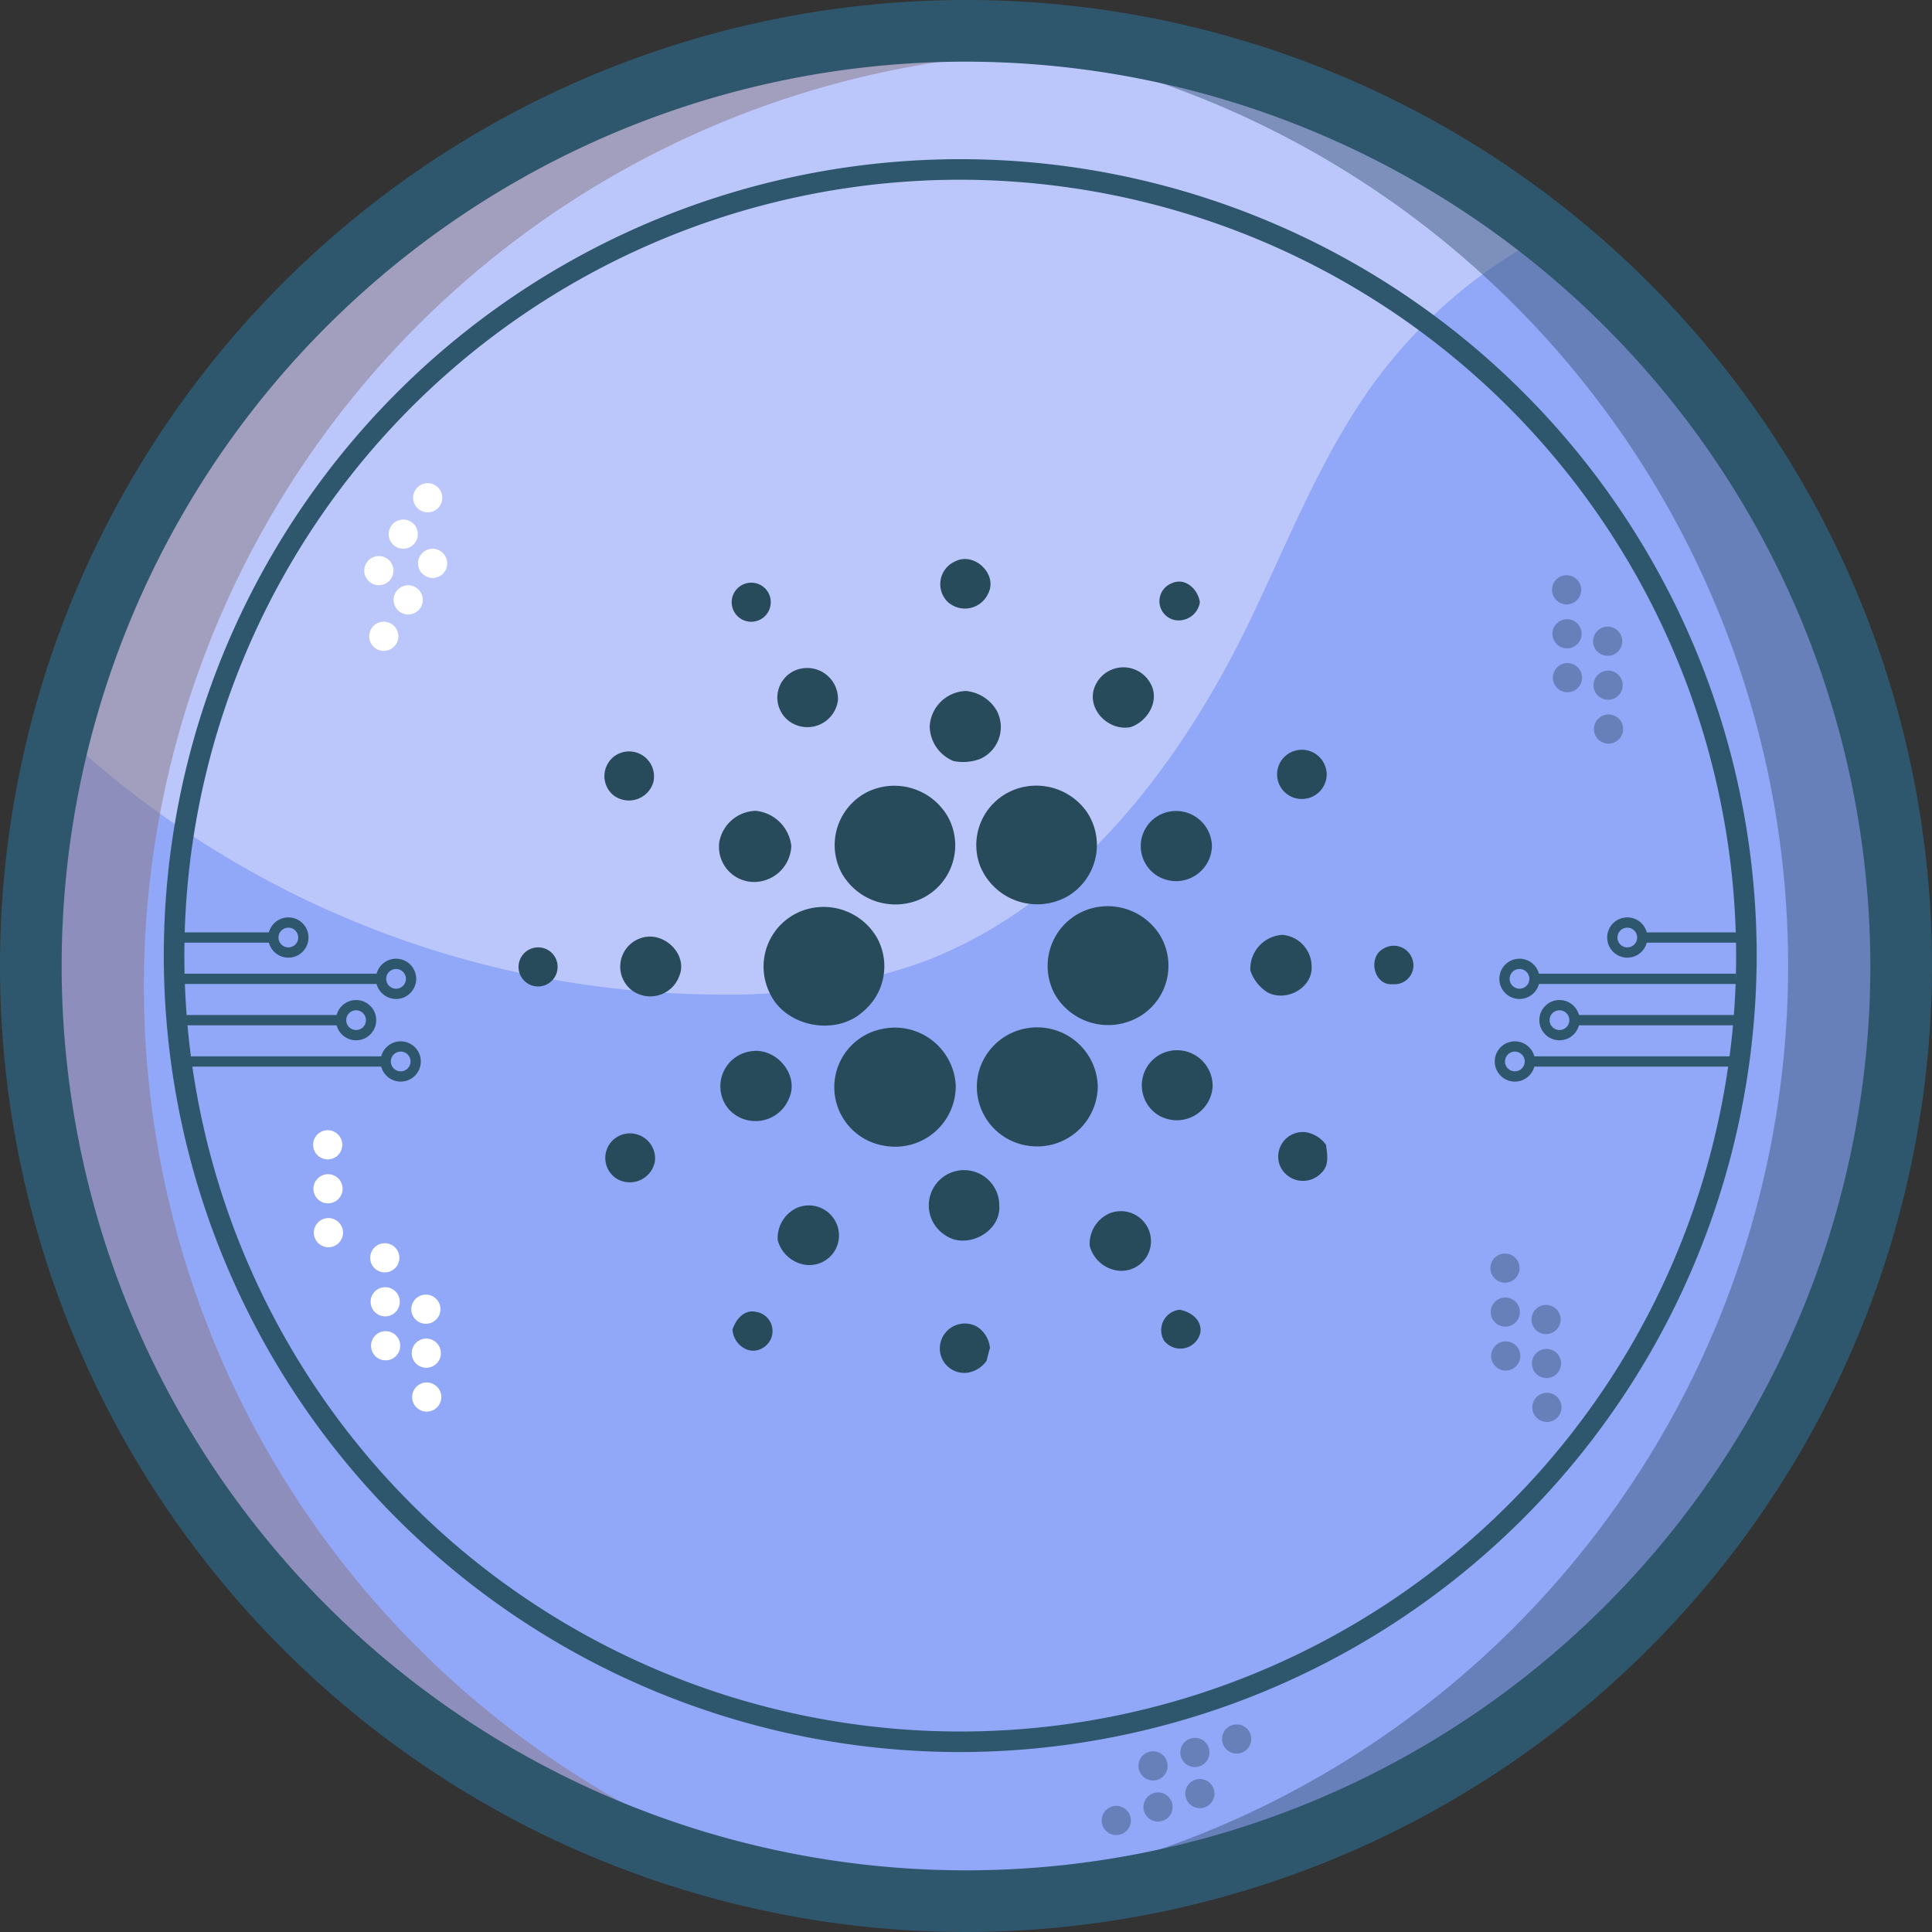 <svg xmlns="http://www.w3.org/2000/svg" viewBox="0 0 188 188"><rect x="0" y="0" width="188" height="188" fill="#333333" stroke="none"/><defs><style>.cls-1{fill:#bbc7fb;}.cls-2{fill:#6889f4;}.cls-2,.cls-3,.cls-4,.cls-7{opacity:0.5;}.cls-3{fill:#8a7683;}.cls-4,.cls-8{fill:#3f5a7c;}.cls-5{fill:#2e576d;}.cls-6{fill:#fff;}.cls-9{fill:none;stroke:#2e576d;stroke-miterlimit:10;}.cls-10{fill:#274b5b;}</style></defs><title>Asset 280</title><g id="Layer_2" data-name="Layer 2"><g id="Layer_1-2" data-name="Layer 1"><circle class="cls-1" cx="95" cy="95" r="91"/><path class="cls-2" d="M184,94A91,91,0,1,1,5.08,70.44,94.09,94.09,0,0,0,70.29,96.78a56.51,56.51,0,0,0,19.29-3.09c14.47-5.36,24.72-18.49,31.57-32.31,4-8.16,7.24-16.82,12.6-24.19A48.77,48.77,0,0,1,150,23.09,90.81,90.81,0,0,1,184,94Z"/><path class="cls-3" d="M14,96A91,91,0,0,1,100,5.14Q97.52,5,95,5a91,91,0,1,0,0,182q2.52,0,5-.14A91,91,0,0,1,14,96Z"/><path class="cls-4" d="M174,94a91,91,0,0,1-86,90.86q2.48.13,5,.14A91,91,0,1,0,93,3q-2.52,0-5,.14A91,91,0,0,1,174,94Z"/><path class="cls-5" d="M94,188a94,94,0,1,1,94-94A94.11,94.11,0,0,1,94,188ZM94,6a88,88,0,1,0,88,88A88.1,88.1,0,0,0,94,6Z"/><path class="cls-5" d="M93.44,170.49A77.5,77.5,0,1,1,170.94,93,77.59,77.59,0,0,1,93.44,170.49Zm0-153A75.5,75.5,0,1,0,168.94,93,75.59,75.59,0,0,0,93.44,17.49Z"/><circle class="cls-6" cx="41.44" cy="127.4" r="1.42" transform="translate(-1.22 0.4) rotate(-0.55)"/><circle class="cls-6" cx="41.48" cy="131.68" r="1.42" transform="translate(-1.26 0.4) rotate(-0.55)"/><circle class="cls-6" cx="41.52" cy="135.95" r="1.42" transform="translate(-1.3 0.4) rotate(-0.55)"/><circle class="cls-6" cx="37.44" cy="122.4" r="1.42" transform="translate(-1.17 0.36) rotate(-0.55)"/><circle class="cls-6" cx="37.48" cy="126.68" r="1.42" transform="translate(-1.21 0.36) rotate(-0.55)"/><circle class="cls-6" cx="37.52" cy="130.95" r="1.42" transform="translate(-1.25 0.37) rotate(-0.55)"/><g class="cls-7"><circle class="cls-8" cx="156.44" cy="62.4" r="1.42" transform="translate(-0.59 1.5) rotate(-0.55)"/><circle class="cls-8" cx="156.48" cy="66.68" r="1.42" transform="translate(-0.63 1.5) rotate(-0.55)"/><circle class="cls-8" cx="156.52" cy="70.95" r="1.42" transform="translate(-0.67 1.5) rotate(-0.55)"/><circle class="cls-8" cx="152.44" cy="57.4" r="1.42" transform="translate(-0.54 1.46) rotate(-0.55)"/><circle class="cls-8" cx="152.48" cy="61.68" r="1.42" transform="translate(-0.58 1.46) rotate(-0.55)"/><circle class="cls-8" cx="152.52" cy="65.95" r="1.42" transform="translate(-0.62 1.46) rotate(-0.55)"/></g><g class="cls-7"><circle class="cls-8" cx="150.44" cy="128.4" r="1.42" transform="translate(-1.22 1.45) rotate(-0.55)"/><circle class="cls-8" cx="150.48" cy="132.68" r="1.42" transform="translate(-1.26 1.45) rotate(-0.55)"/><circle class="cls-8" cx="150.52" cy="136.95" r="1.42" transform="translate(-1.3 1.45) rotate(-0.55)"/><circle class="cls-8" cx="146.44" cy="123.4" r="1.42" transform="translate(-1.17 1.41) rotate(-0.55)"/><circle class="cls-8" cx="146.48" cy="127.68" r="1.42" transform="translate(-1.22 1.41) rotate(-0.55)"/><circle class="cls-8" cx="146.52" cy="131.95" r="1.42" transform="translate(-1.26 1.41) rotate(-0.55)"/></g><circle class="cls-6" cx="42.1" cy="54.82" r="1.42" transform="translate(-26.88 59.26) rotate(-56.16)"/><circle class="cls-6" cx="39.72" cy="58.37" r="1.42" transform="translate(-30.88 58.86) rotate(-56.16)"/><circle class="cls-6" cx="37.34" cy="61.92" r="1.42" transform="translate(-34.88 58.45) rotate(-56.16)"/><circle class="cls-6" cx="41.62" cy="48.44" r="1.42" transform="translate(-21.79 56.03) rotate(-56.16)"/><circle class="cls-6" cx="39.25" cy="51.98" r="1.42" transform="translate(-25.79 55.63) rotate(-56.16)"/><circle class="cls-6" cx="36.87" cy="55.53" r="1.42" transform="translate(-29.79 55.23) rotate(-56.16)"/><g class="cls-7"><circle class="cls-8" cx="116.76" cy="174.52" r="1.42" transform="translate(-47.9 44.23) rotate(-17.86)"/><circle class="cls-8" cx="112.69" cy="175.83" r="1.42" transform="translate(-48.5 43.04) rotate(-17.86)"/><circle class="cls-8" cx="108.63" cy="177.14" r="1.42" transform="translate(-49.1 41.86) rotate(-17.86)"/><circle class="cls-8" cx="120.34" cy="169.21" r="1.42" transform="translate(-46.1 45.07) rotate(-17.86)"/><circle class="cls-8" cx="116.28" cy="170.52" r="1.42" transform="translate(-46.7 43.89) rotate(-17.86)"/><circle class="cls-8" cx="112.21" cy="171.83" r="1.42" transform="translate(-47.3 42.7) rotate(-17.86)"/></g><circle class="cls-6" cx="31.88" cy="111.4" r="1.42" transform="translate(-1.06 0.31) rotate(-0.55)"/><circle class="cls-6" cx="31.92" cy="115.68" r="1.42" transform="translate(-1.11 0.31) rotate(-0.55)"/><circle class="cls-6" cx="31.96" cy="119.95" r="1.42" transform="translate(-1.15 0.31) rotate(-0.55)"/><line class="cls-9" x1="18" y1="103.29" x2="37.42" y2="103.29"/><circle class="cls-9" cx="38.99" cy="103.29" r="1.46"/><line class="cls-9" x1="16.96" y1="99.27" x2="33.08" y2="99.27"/><circle class="cls-9" cx="34.65" cy="99.27" r="1.46"/><line class="cls-9" x1="16.96" y1="91.23" x2="26.49" y2="91.23"/><circle class="cls-9" cx="28.06" cy="91.23" r="1.46"/><line class="cls-9" x1="17.48" y1="95.25" x2="36.97" y2="95.25"/><circle class="cls-9" cx="38.54" cy="95.25" r="1.46"/><line class="cls-9" x1="168.4" y1="103.29" x2="148.98" y2="103.29"/><circle class="cls-9" cx="147.41" cy="103.29" r="1.46"/><line class="cls-9" x1="169.44" y1="99.27" x2="153.32" y2="99.27"/><circle class="cls-9" cx="151.75" cy="99.27" r="1.46"/><line class="cls-9" x1="169.44" y1="91.23" x2="159.91" y2="91.23"/><circle class="cls-9" cx="158.35" cy="91.23" r="1.46"/><line class="cls-9" x1="168.92" y1="95.25" x2="149.43" y2="95.25"/><circle class="cls-9" cx="147.86" cy="95.25" r="1.46"/><path class="cls-10" d="M84,98.42c-2.71,2.48-7.7,1.48-9.15-1.9a5.8,5.8,0,0,1,3.8-8.08,6,6,0,0,1,6.67,2.78A5.73,5.73,0,0,1,84,98.42Z"/><path class="cls-10" d="M96.14,57.79a2.48,2.48,0,0,1-3.94.76,2.42,2.42,0,0,1,.74-3.92C94.83,53.66,97.15,55.92,96.14,57.79Z"/><path class="cls-10" d="M116.76,58.6a2.09,2.09,0,0,1-2.42,1.74,1.87,1.87,0,0,1-.35-3.57C115.33,56.13,116.57,57.34,116.76,58.6Z"/><path class="cls-10" d="M129.1,75.39a2.42,2.42,0,0,1-3.51,2.1,2.39,2.39,0,0,1-.26-4.12h0A2.42,2.42,0,0,1,129.1,75.39Z"/><path class="cls-10" d="M135.54,95.77c-1.87.17-2.47-2.63-.93-3.45a1.91,1.91,0,0,1,2.78.89A1.84,1.84,0,0,1,135.54,95.77Z"/><path class="cls-10" d="M128.58,114.13a2.44,2.44,0,0,1-4-.63,2.39,2.39,0,0,1,2.45-3.33,3,3,0,0,1,2,1.23C129.16,112.32,129.36,113.42,128.58,114.13Z"/><path class="cls-10" d="M116.8,129.7a2,2,0,0,1-3.53.75,2,2,0,0,1,1.51-3C115.88,127.64,117,128.45,116.8,129.7Z"/><path class="cls-10" d="M96.33,131.17c-.12.4-.22.82-.32,1.23a2.75,2.75,0,0,1-2,1.19,2.38,2.38,0,0,1-2.45-3.08h0a2.43,2.43,0,0,1,3.53-1.4A2.76,2.76,0,0,1,96.33,131.17Z"/><path class="cls-10" d="M74.28,131.13c-1.36.9-2.93-.33-3-1.75.33-1,1.14-2,2.32-1.72A1.89,1.89,0,0,1,74.28,131.13Z"/><path class="cls-10" d="M63.73,113A2.48,2.48,0,0,1,60,114.69a2.39,2.39,0,0,1,.11-4.09h0A2.44,2.44,0,0,1,63.73,113Z"/><path class="cls-10" d="M54.24,94.35a1.9,1.9,0,1,1-2.64-2A1.89,1.89,0,0,1,54.24,94.35Z"/><path class="cls-10" d="M63.57,76.14a2.48,2.48,0,0,1-3.87,1.25,2.41,2.41,0,0,1,.4-4A2.43,2.43,0,0,1,63.57,76.14Z"/><path class="cls-10" d="M75,58.61a1.9,1.9,0,1,1-2.5-1.81A1.89,1.89,0,0,1,75,58.61Z"/><path class="cls-10" d="M81.54,68.14a3,3,0,0,1-4.8,2,2.88,2.88,0,0,1,.42-4.8A3,3,0,0,1,81.54,68.14Z"/><path class="cls-10" d="M95.4,73.84a4.73,4.73,0,0,1-2.6.22,3.7,3.7,0,0,1-2.33-3.42A3.64,3.64,0,0,1,94,67.24a3.87,3.87,0,0,1,3,1.93A3.4,3.4,0,0,1,95.4,73.84Z"/><path class="cls-10" d="M110,70.76c-2.29.42-4.45-2-3.38-4.14a3,3,0,0,1,5.33-.12C112.89,68.16,111.7,70.2,110,70.76Z"/><path class="cls-10" d="M117.93,82.31a3.49,3.49,0,0,1-5.34,2.9,3.41,3.41,0,0,1,.26-5.91A3.49,3.49,0,0,1,117.93,82.31Z"/><path class="cls-10" d="M127.63,94c.14,2.12-2.46,3.55-4.3,2.56a4,4,0,0,1-1.66-2.13,3.31,3.31,0,0,1,3.13-3.46A3.1,3.1,0,0,1,127.63,94Z"/><path class="cls-10" d="M118,105.67a3.49,3.49,0,0,1-5.32,2.82,3.42,3.42,0,0,1,.65-6.08A3.47,3.47,0,0,1,118,105.67Z"/><path class="cls-10" d="M97.24,117.33c.16,2.58-3.23,4.36-5.33,2.82a3.43,3.43,0,1,1,5.33-2.82Z"/><path class="cls-10" d="M81.64,120.26a2.88,2.88,0,0,1-3.24,2.82,3.27,3.27,0,0,1-2.72-2.4,3.23,3.23,0,0,1,1.84-3.13A2.93,2.93,0,0,1,81.64,120.26Z"/><path class="cls-10" d="M112,120.82a2.88,2.88,0,0,1-3.24,2.82,3.27,3.27,0,0,1-2.72-2.4,3.23,3.23,0,0,1,1.84-3.13A2.93,2.93,0,0,1,112,120.82Z"/><path class="cls-10" d="M76.8,106.83a3.51,3.51,0,0,1-5.89,1.1,3.44,3.44,0,0,1,2.16-5.63h0C75.5,101.89,77.79,104.56,76.8,106.83Z"/><path class="cls-10" d="M66.09,95a3,3,0,0,1-4.77,1.23,2.92,2.92,0,0,1,1-4.93C64.55,90.49,67,92.87,66.09,95Z"/><path class="cls-10" d="M77,82.32a3.64,3.64,0,0,1-3.44,3.5,3.42,3.42,0,0,1-3.56-3.92,3.7,3.7,0,0,1,3.55-3A3.87,3.87,0,0,1,77,82.32Z"/><path class="cls-10" d="M89.85,87.36a6,6,0,0,1-8-2.5A5.79,5.79,0,0,1,84.54,77a6,6,0,0,1,7.73,2.54A5.75,5.75,0,0,1,89.85,87.36Z"/><path class="cls-10" d="M103.81,87.26a6,6,0,0,1-8.44-3A5.77,5.77,0,0,1,99,76.74a6,6,0,0,1,6.8,2.33A5.79,5.79,0,0,1,103.81,87.26Z"/><path class="cls-10" d="M111.09,98.79a6,6,0,0,1-8.46-2.06,5.81,5.81,0,0,1,3.48-8.31,6,6,0,0,1,6.68,2.45A5.75,5.75,0,0,1,111.09,98.79Z"/><path class="cls-10" d="M106.82,105.65a5.89,5.89,0,0,1-6.84,5.83,5.8,5.8,0,0,1-4.77-7.06,5.86,5.86,0,0,1,4.31-4.28h0A5.9,5.9,0,0,1,106.82,105.65Z"/><path class="cls-10" d="M93,105.61a5.89,5.89,0,0,1-7,5.87,5.77,5.77,0,0,1-.22-11.34A5.93,5.93,0,0,1,93,105.61Z"/></g></g></svg>